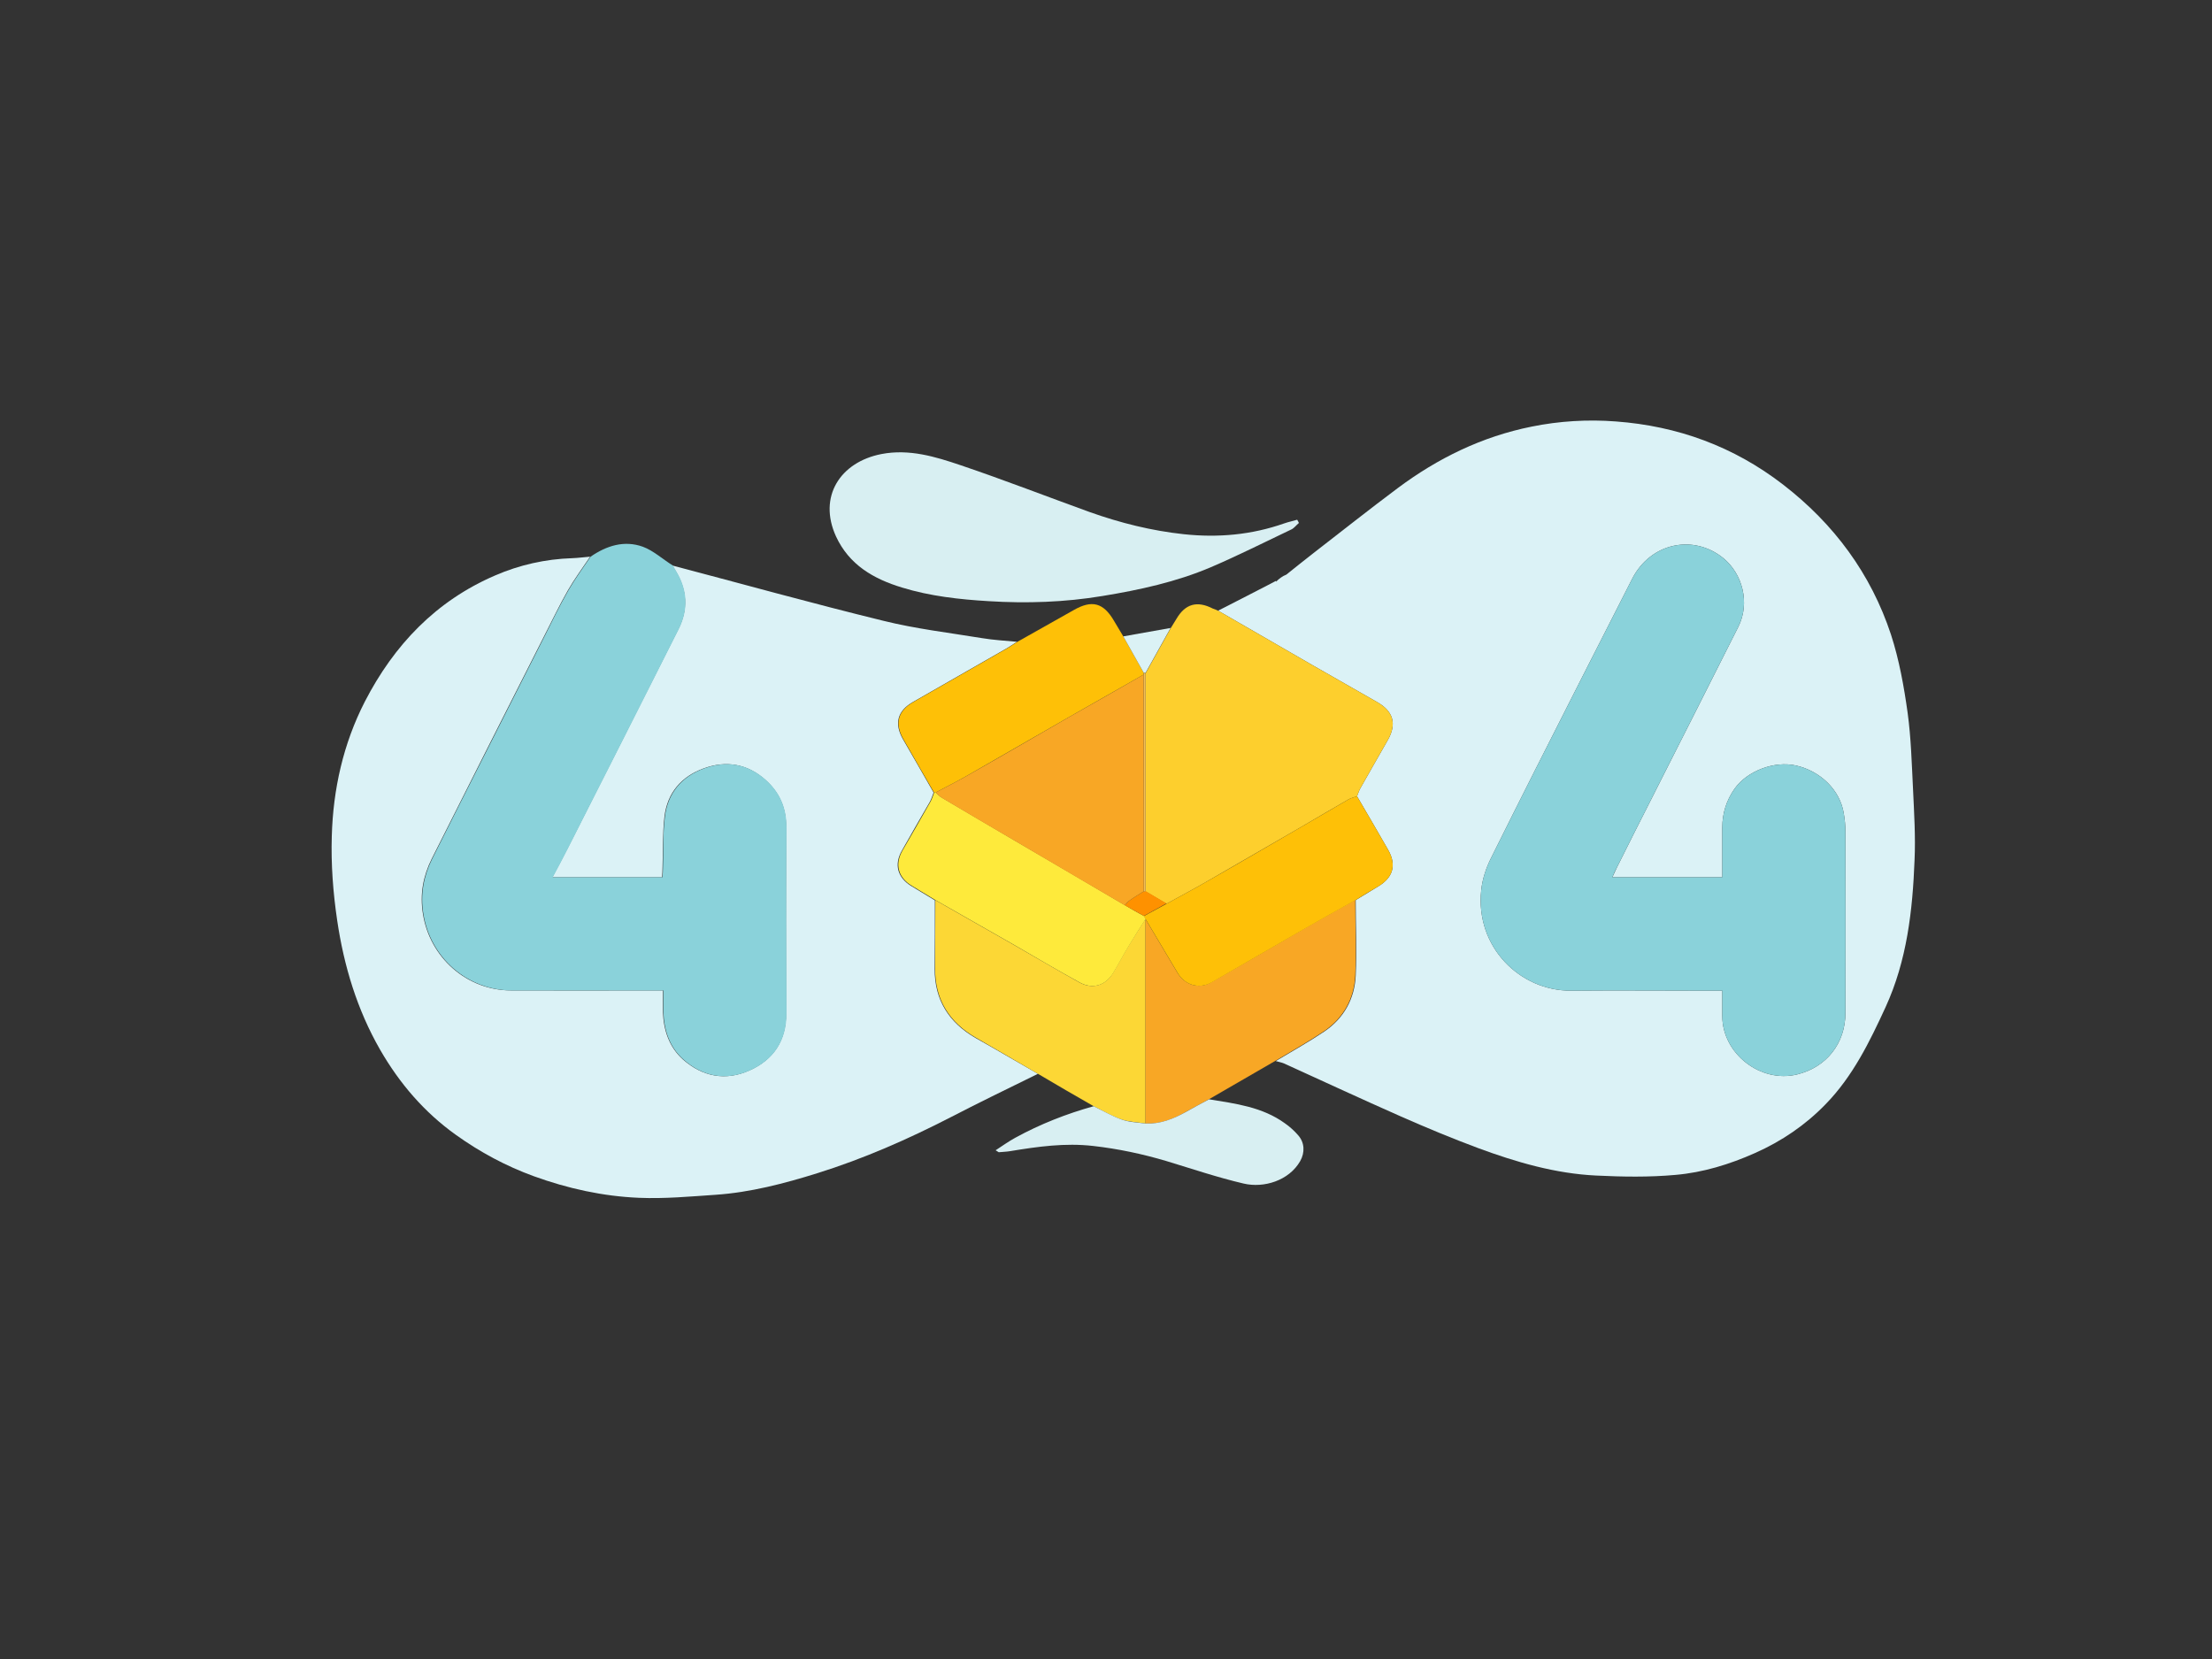<?xml version="1.0" encoding="utf-8"?>
<!-- Generator: Adobe Illustrator 26.1.0, SVG Export Plug-In . SVG Version: 6.00 Build 0)  -->
<!DOCTYPE svg PUBLIC "-//W3C//DTD SVG 1.1//EN" "http://www.w3.org/Graphics/SVG/1.1/DTD/svg11.dtd">
<svg version="1.1" id="Layer_1" xmlns:x="http://ns.adobe.com/Extensibility/1.0/" xmlns:i="http://ns.adobe.com/AdobeIllustrator/10.0/" xmlns:graph="http://ns.adobe.com/Graphs/1.0/"
	 xmlns="http://www.w3.org/2000/svg" xmlns:xlink="http://www.w3.org/1999/xlink" x="0px" y="0px" viewBox="0 0 1024 768"
	 style="enable-background:new 0 0 1024 768;" xml:space="preserve">
<rect x="0" y="0" width="1024" height="768" fill="#333333" stroke="none"/>
<style type="text/css">
	.st0{fill:#DBF2F6;}
	.st1{fill:#8AD2DA;}
	.st2{fill:#FDCF2D;}
	.st3{fill:#D8EFF2;}
	.st4{fill:#FCD735;}
	.st5{fill:#F8A725;}
	.st6{fill:#FEC007;}
	.st7{fill:#DBF2F5;}
	.st8{fill:#FEEA3B;}
	.st9{fill:#FE9100;}
	.st10{fill:#F3BE55;}
</style>
<g>
	<g>
		<path class="st0" d="M885.6,365.4c-0.6-11.8-0.9-23.7-2.5-35.4c-1.7-12.2-3.9-24.5-7.7-36.2c-9.3-28.2-26.4-51.3-50-69.5
			c-22.8-17.6-48.8-27.1-77.4-29.2c-13-1-26.2-0.2-39,2.4c-22.9,4.6-43.4,14.6-62,28.5c-13.1,9.8-26,20-38.9,30
			c-4.2,3.3-8.4,6.6-12.6,10c-1.8,0.7-3.4,1.9-4.8,3.3c0-0.1,0-0.2,0-0.4c-1.4,0.7-2.8,1.5-4.2,2.2c-7.5,3.9-15,7.7-22.6,11.6
			c14.4,8.3,28.9,16.7,43.3,25c10.1,5.8,20.2,11.5,30.3,17.3c7.6,4.3,9.2,10.2,4.9,17.7c-4.2,7.4-8.5,14.8-12.7,22.3
			c-0.6,1.1-1,2.4-1.5,3.6c4.8,8.3,9.7,16.5,14.4,24.8c4,7,2.3,12.8-4.5,16.9c-3.5,2.1-7,4.3-10.5,6.4c0,11.6,0.5,23.3,0,34.9
			c-0.5,10.8-5.5,19.8-14.5,25.9c-7.3,4.9-15,9.2-22.5,13.7c1.3,0.4,2.6,0.6,3.8,1.1c18,8.2,35.9,16.5,54,24.5
			c11.8,5.2,23.8,10.2,35.9,14.7c17.6,6.5,35.7,11.8,54.6,12.7c12.2,0.6,24.6,0.8,36.7-0.3c12.8-1.1,25.1-4.9,36.8-10.1
			c12.4-5.5,23.4-13,32.7-22.6c12.6-12.9,20.4-28.9,27.8-45c9.9-21.6,12.5-44.7,13.4-68.1C886.8,387.3,886.1,376.3,885.6,365.4z
			 M854.3,468.9c0,14.1-8.8,25.2-22.4,28.5c-16.9,4.1-34.5-9.6-34.6-26.9c0-3.7,0-7.5,0-11.9c-1.8,0-3.3,0-4.9,0
			c-21.7,0-43.4-0.2-65.1,0c-23.5,0.2-44.4-20.1-41.6-46.5c0.5-5,2.2-10.2,4.5-14.8c13.7-27.6,27.6-55,41.5-82.4
			c7.9-15.6,15.9-31.2,23.8-46.8c8.6-17,28.6-20.9,42.3-9.7c8.8,7.2,12.5,20.7,6.9,31.8c-13.5,26.9-27.1,53.7-40.7,80.6
			c-5.2,10.3-10.4,20.5-15.5,30.8c-0.6,1.3-1.2,2.6-2.1,4.5c17.2,0,33.8,0,50.9,0c0-7.8,0-15.4,0-23c0-6.6,1.9-12.6,5.7-18
			c5.9-8.3,18.5-13,28.5-10.7c11.3,2.6,20.2,11.3,22,21.9c0.5,2.9,0.8,5.8,0.8,8.7C854.3,412.9,854.3,440.9,854.3,468.9z"/>
		<path class="st0" d="M480.5,497.1c-13.4,6.6-26.9,13.1-40.2,20c-20,10.3-40.5,19.3-61.9,26c-15.4,4.8-31,8.9-47.1,10
			c-11.8,0.8-23.7,1.9-35.5,1.4c-16.7-0.7-33-4.3-48.7-10c-12.9-4.7-24.8-11.1-36-19.1c-14.7-10.5-26.1-23.8-35.1-39.4
			c-10.7-18.6-16.8-38.9-19.9-59.9c-1.9-12.8-2.9-26-2.5-39c0.6-21.7,5.3-42.8,15.3-62.3c13.5-26.2,32.9-46.6,60.3-58.4
			c11.3-4.9,23.3-7.6,35.7-8c2.8-0.1,5.6-0.5,8.3-0.7c-3.5,5.2-7.2,10.2-10.3,15.6c-4,7-7.4,14.2-11.1,21.4
			c-17.3,34.2-34.7,68.5-51.9,102.8c-4,8-5.6,16.4-4.1,25.6c3.2,20.2,20.3,35.4,40.8,35.4c21.7,0.1,43.4,0,65.1,0c1.6,0,3.1,0,5.2,0
			c0,3.7-0.1,6.8,0,10c0.3,8.5,2.9,16.2,9.2,21.9c9.1,8.1,19.9,10.1,30.9,5.1c11-4.9,17-13.8,16.9-26.3c-0.1-28.8-0.1-57.5,0-86.3
			c0.1-8.8-3-15.9-9.4-21.7c-8.4-7.6-18.3-9.3-28.7-5.5c-10.3,3.7-16.9,11.3-18.2,22.4c-0.9,7.8-0.6,15.7-0.9,23.6
			c0,1.4-0.1,2.8-0.2,4.4c-16.9,0-33.5,0-50.8,0c2.5-4.8,4.9-9.1,7.1-13.5c17.1-33.8,34.2-67.5,51.2-101.3
			c4.7-9.2,4.1-18.3-1.3-27.1c-0.5-0.8-0.9-1.6-1.4-2.4c32.6,8.6,65,17.6,97.7,25.6c14.9,3.7,30.3,5.5,45.5,8
			c5.4,0.9,10.8,1.2,16.3,1.7c-1.6,1-3.1,2.1-4.7,3c-14.5,8.3-29,16.6-43.5,24.9c-7.2,4.1-8.7,10-4.6,17.2
			c4.7,8.2,9.5,16.4,14.2,24.7c-0.6,1.5-1,3-1.8,4.4c-4.3,7.5-8.7,15-12.9,22.5c-3.7,6.5-2,12.5,4.4,16.4c3.6,2.2,7.3,4.4,10.9,6.6
			c0,10.6,0,21.1-0.1,31.7c-0.1,14.4,6.6,24.9,18.9,32C461.4,486,470.9,491.6,480.5,497.1z"/>
		<path class="st1" d="M311.5,261.8c0.5,0.8,0.9,1.6,1.4,2.4c5.4,8.8,5.9,17.8,1.3,27.1c-17,33.8-34.1,67.6-51.2,101.3
			c-2.2,4.4-4.5,8.7-7.1,13.5c17.3,0,33.8,0,50.8,0c0.1-1.6,0.2-3,0.2-4.4c0.3-7.9-0.1-15.8,0.9-23.6c1.3-11,7.9-18.7,18.2-22.4
			c10.4-3.8,20.3-2.1,28.7,5.5c6.4,5.8,9.4,12.9,9.4,21.7c-0.2,28.8-0.1,57.5,0,86.3c0,12.5-5.9,21.4-16.9,26.3
			c-11.1,5-21.9,3-30.9-5.1c-6.4-5.7-8.9-13.5-9.2-21.9c-0.1-3.2,0-6.3,0-10c-2.1,0-3.7,0-5.2,0c-21.7,0-43.4,0-65.1,0
			c-20.5-0.1-37.6-15.2-40.8-35.4c-1.5-9.1,0.1-17.5,4.1-25.6c17.2-34.3,34.6-68.5,51.9-102.8c3.6-7.2,7.1-14.4,11.1-21.4
			c3.1-5.4,6.8-10.4,10.3-15.6c7.4-5.1,15.6-7.7,24.2-4.6C302.5,254.9,306.8,258.9,311.5,261.8z"/>
		<path class="st2" d="M563.9,282.7c14.4,8.3,28.9,16.7,43.3,25c10.1,5.8,20.2,11.5,30.3,17.3c7.6,4.3,9.2,10.2,4.9,17.7
			c-4.2,7.4-8.5,14.8-12.7,22.3c-0.6,1.1-1,2.4-1.5,3.6c-1.3,0.5-2.8,0.8-4,1.5c-7.3,4.2-14.5,8.4-21.8,12.7
			c-14.5,8.4-29,16.8-43.6,25.2c-6.2,3.6-12.5,6.9-18.8,10.4c-3.2-1.9-6.5-3.8-9.7-5.7c0-31.6,0-63.3,0-94.9c0-2,0-4.1,0-6.1
			c3.9-6.9,7.7-13.9,11.6-20.8c0.9-1.5,1.8-2.9,2.7-4.4c4.1-7,9.6-8.5,16.8-4.8C562.2,282,563.1,282.3,563.9,282.7z"/>
		<path class="st3" d="M601.3,242.1c-1.2,1-2.2,2.4-3.5,3c-12.4,5.9-24.7,12.1-37.3,17.5c-16,6.8-33,10.5-50.1,13.3
			c-17.4,2.9-35.1,3.5-52.7,2.4c-13.5-0.8-27.1-2.3-40.1-6.3c-13.2-4-24.5-10.5-30.6-23.7c-8.4-18.4,2-34.4,21-38.1
			c12.9-2.5,25,1.2,36.8,5.2c20.1,6.8,39.9,14.5,59.8,21.7c14.1,5,28.5,8.6,43.4,10.2c15.9,1.7,31.4,0.3,46.5-5c2-0.7,4-1.1,6-1.7
			C600.8,241.1,601.1,241.6,601.3,242.1z"/>
		<path class="st4" d="M480.5,497.1c-9.6-5.6-19.1-11.2-28.7-16.7c-12.3-7.1-19-17.6-18.9-32c0.1-10.6,0-21.1,0.1-31.7
			c12.2,6.9,24.3,13.9,36.5,20.8c10.1,5.8,20.1,11.7,30.2,17.3c6,3.3,12,1.5,15.5-4.3c2.5-4.1,4.7-8.4,7.2-12.5
			c2.5-4.2,5.2-8.3,7.8-12.5c0,0,0.1,0,0.1,0c0,31.5,0,63.1,0,94.6c-3.7-0.6-7.7-0.7-11.2-1.9c-4.4-1.5-8.5-4-12.8-6.1
			C497.7,507.2,489.1,502.2,480.5,497.1z"/>
		<path class="st5" d="M530.3,520.1c0-31.5,0-63.1,0-94.6c4.9,8.2,9.8,16.4,14.7,24.7c3.4,5.8,10,7.9,15.8,4.5
			c14.7-8.4,29.3-16.9,44-25.4c7.5-4.3,15.1-8.5,22.6-12.7c0,11.6,0.5,23.3,0,34.9c-0.5,10.8-5.5,19.8-14.5,25.9
			c-7.3,4.9-15,9.2-22.5,13.7c-10.2,5.9-20.4,11.8-30.6,17.7c-3.6,2-7.2,3.9-10.8,5.9C543.1,518.1,537.1,520.4,530.3,520.1z"/>
		<path class="st6" d="M432.4,366.9c-4.7-8.2-9.5-16.4-14.2-24.7c-4.1-7.2-2.6-13.1,4.6-17.2c14.5-8.3,29-16.6,43.5-24.9
			c1.6-0.9,3.1-2,4.7-3c8.7-4.9,17.4-9.8,26.1-14.7c8.4-4.8,13.7-3.4,18.6,5c1.4,2.4,2.9,4.8,4.3,7.2c3.2,5.6,6.3,11.3,9.5,16.9
			c-0.1,0.3-0.1,0.5-0.1,0.8c-11.5,6.5-22.9,13.1-34.4,19.6c-15.8,9.1-31.7,18.2-47.5,27.3c-4.7,2.7-9.6,5.1-14.4,7.7
			C432.8,366.9,432.6,366.9,432.4,366.9z"/>
		<path class="st3" d="M530.3,520.1c6.8,0.3,12.8-2.1,18.6-5.3c3.6-2,7.2-4,10.8-5.9c12.2,2,24.6,3.5,35.1,11.1
			c2.3,1.6,4.4,3.5,6.2,5.6c3,3.4,3.1,8,0.9,11.9c-5.2,9.1-16.9,12.6-26.2,10.4c-12-2.8-23.8-6.8-35.7-10.4
			c-11.1-3.3-22.4-5.7-33.9-7c-13.1-1.5-25.7,0.3-38.5,2.4c-1.7,0.3-3.4,0.3-5.2,0.5c-0.2,0-0.4-0.3-1.5-0.9c3.2-2.1,6-4.1,9.1-5.8
			c11.5-6.3,23.7-11.1,36.3-14.6c4.3,2.1,8.4,4.5,12.8,6.1C522.7,519.5,526.6,519.6,530.3,520.1z"/>
		<path class="st7" d="M529.5,311.5c-3.2-5.6-6.3-11.3-9.5-16.9c7.3-1.3,14.6-2.6,21.9-3.9c-3.9,6.9-7.7,13.9-11.6,20.8
			C530.1,311.5,529.8,311.5,529.5,311.5z"/>
		<path class="st1" d="M746.4,406.1c17.2,0,33.8,0,50.9,0c0-7.8,0-15.4,0-23c0-6.6,1.9-12.6,5.7-18c5.9-8.3,18.5-13,28.5-10.7
			c11.3,2.6,20.2,11.3,22,21.9c0.5,2.9,0.8,5.8,0.8,8.7c0.1,28,0,55.9,0,83.9c0,14.1-8.8,25.2-22.4,28.5
			c-16.9,4.1-34.5-9.6-34.6-26.9c0-3.7,0-7.5,0-11.9c-1.8,0-3.3,0-4.9,0c-21.7,0-43.4-0.2-65.1,0c-23.5,0.2-44.4-20.1-41.6-46.5
			c0.5-5,2.2-10.2,4.5-14.8c13.7-27.6,27.6-55,41.5-82.4c7.9-15.6,15.9-31.2,23.8-46.8c8.6-17,28.6-20.9,42.3-9.7
			c8.8,7.2,12.5,20.7,6.9,31.8c-13.5,26.9-27.1,53.7-40.7,80.6c-5.2,10.3-10.4,20.5-15.5,30.8C747.8,402.8,747.2,404.2,746.4,406.1z
			"/>
		<path class="st6" d="M627.5,416.7c-7.5,4.2-15.1,8.4-22.6,12.7c-14.7,8.4-29.3,17-44,25.4c-5.9,3.3-12.5,1.2-15.8-4.5
			c-4.9-8.3-9.8-16.5-14.7-24.7l-0.1,0c-0.3-0.5-0.6-1-0.8-1.5c3.5-1.9,7-3.8,10.5-5.7c6.3-3.5,12.6-6.8,18.8-10.4
			c14.6-8.3,29.1-16.8,43.6-25.2c7.3-4.2,14.5-8.5,21.8-12.7c1.2-0.7,2.7-1,4-1.5c4.8,8.3,9.7,16.5,14.4,24.8c4,7,2.3,12.8-4.5,16.9
			C634.5,412.4,631,414.5,627.5,416.7z"/>
		<path class="st8" d="M529.5,424c0.3,0.5,0.6,1,0.8,1.5c-2.6,4.1-5.3,8.3-7.8,12.5c-2.5,4.1-4.7,8.4-7.2,12.5
			c-3.6,5.8-9.5,7.6-15.5,4.3c-10.2-5.6-20.2-11.5-30.2-17.3c-12.2-6.9-24.3-13.9-36.5-20.8c-3.6-2.2-7.3-4.4-10.9-6.6
			c-6.4-3.8-8.1-9.9-4.4-16.4c4.3-7.5,8.7-15,12.9-22.5c0.8-1.4,1.2-2.9,1.8-4.4c0.2,0,0.4,0,0.6,0c1,0.9,1.9,1.9,3,2.5
			c11.3,6.7,22.6,13.3,33.8,19.9c16.9,9.9,33.9,19.8,50.8,29.8C523.6,420.7,526.5,422.4,529.5,424z"/>
		<path class="st9" d="M529.5,424c-2.9-1.6-5.8-3.3-8.8-4.9c0.8-0.8,1.4-1.7,2.3-2.3c2.1-1.5,4.3-2.8,6.5-4.2c0.3,0,0.5,0,0.8-0.1
			c3.2,1.9,6.5,3.8,9.7,5.7C536.5,420.2,533,422.1,529.5,424z"/>
		<path class="st10" d="M530.3,412.6c-0.2,0-0.5,0.1-0.8,0.1c0-11.2,0-22.5,0-33.7c0-22.2-0.1-44.4-0.1-66.6c0-0.3,0.1-0.5,0.1-0.8
			c0.3,0,0.5,0,0.8,0c0,2,0,4.1,0,6.1C530.3,349.3,530.3,380.9,530.3,412.6z"/>
		<path class="st5" d="M529.4,312.3c0,22.2,0.1,44.4,0.1,66.6c0,11.2,0,22.5,0,33.7c-2.2,1.4-4.4,2.7-6.5,4.2
			c-0.9,0.6-1.6,1.5-2.3,2.3c-16.9-9.9-33.9-19.8-50.8-29.8c-11.3-6.6-22.6-13.2-33.8-19.9c-1.1-0.7-2-1.7-3-2.5
			c4.8-2.6,9.7-5,14.4-7.7c15.9-9,31.7-18.2,47.5-27.3C506.5,325.4,517.9,318.9,529.4,312.3z"/>
	</g>
</g>
</svg>
